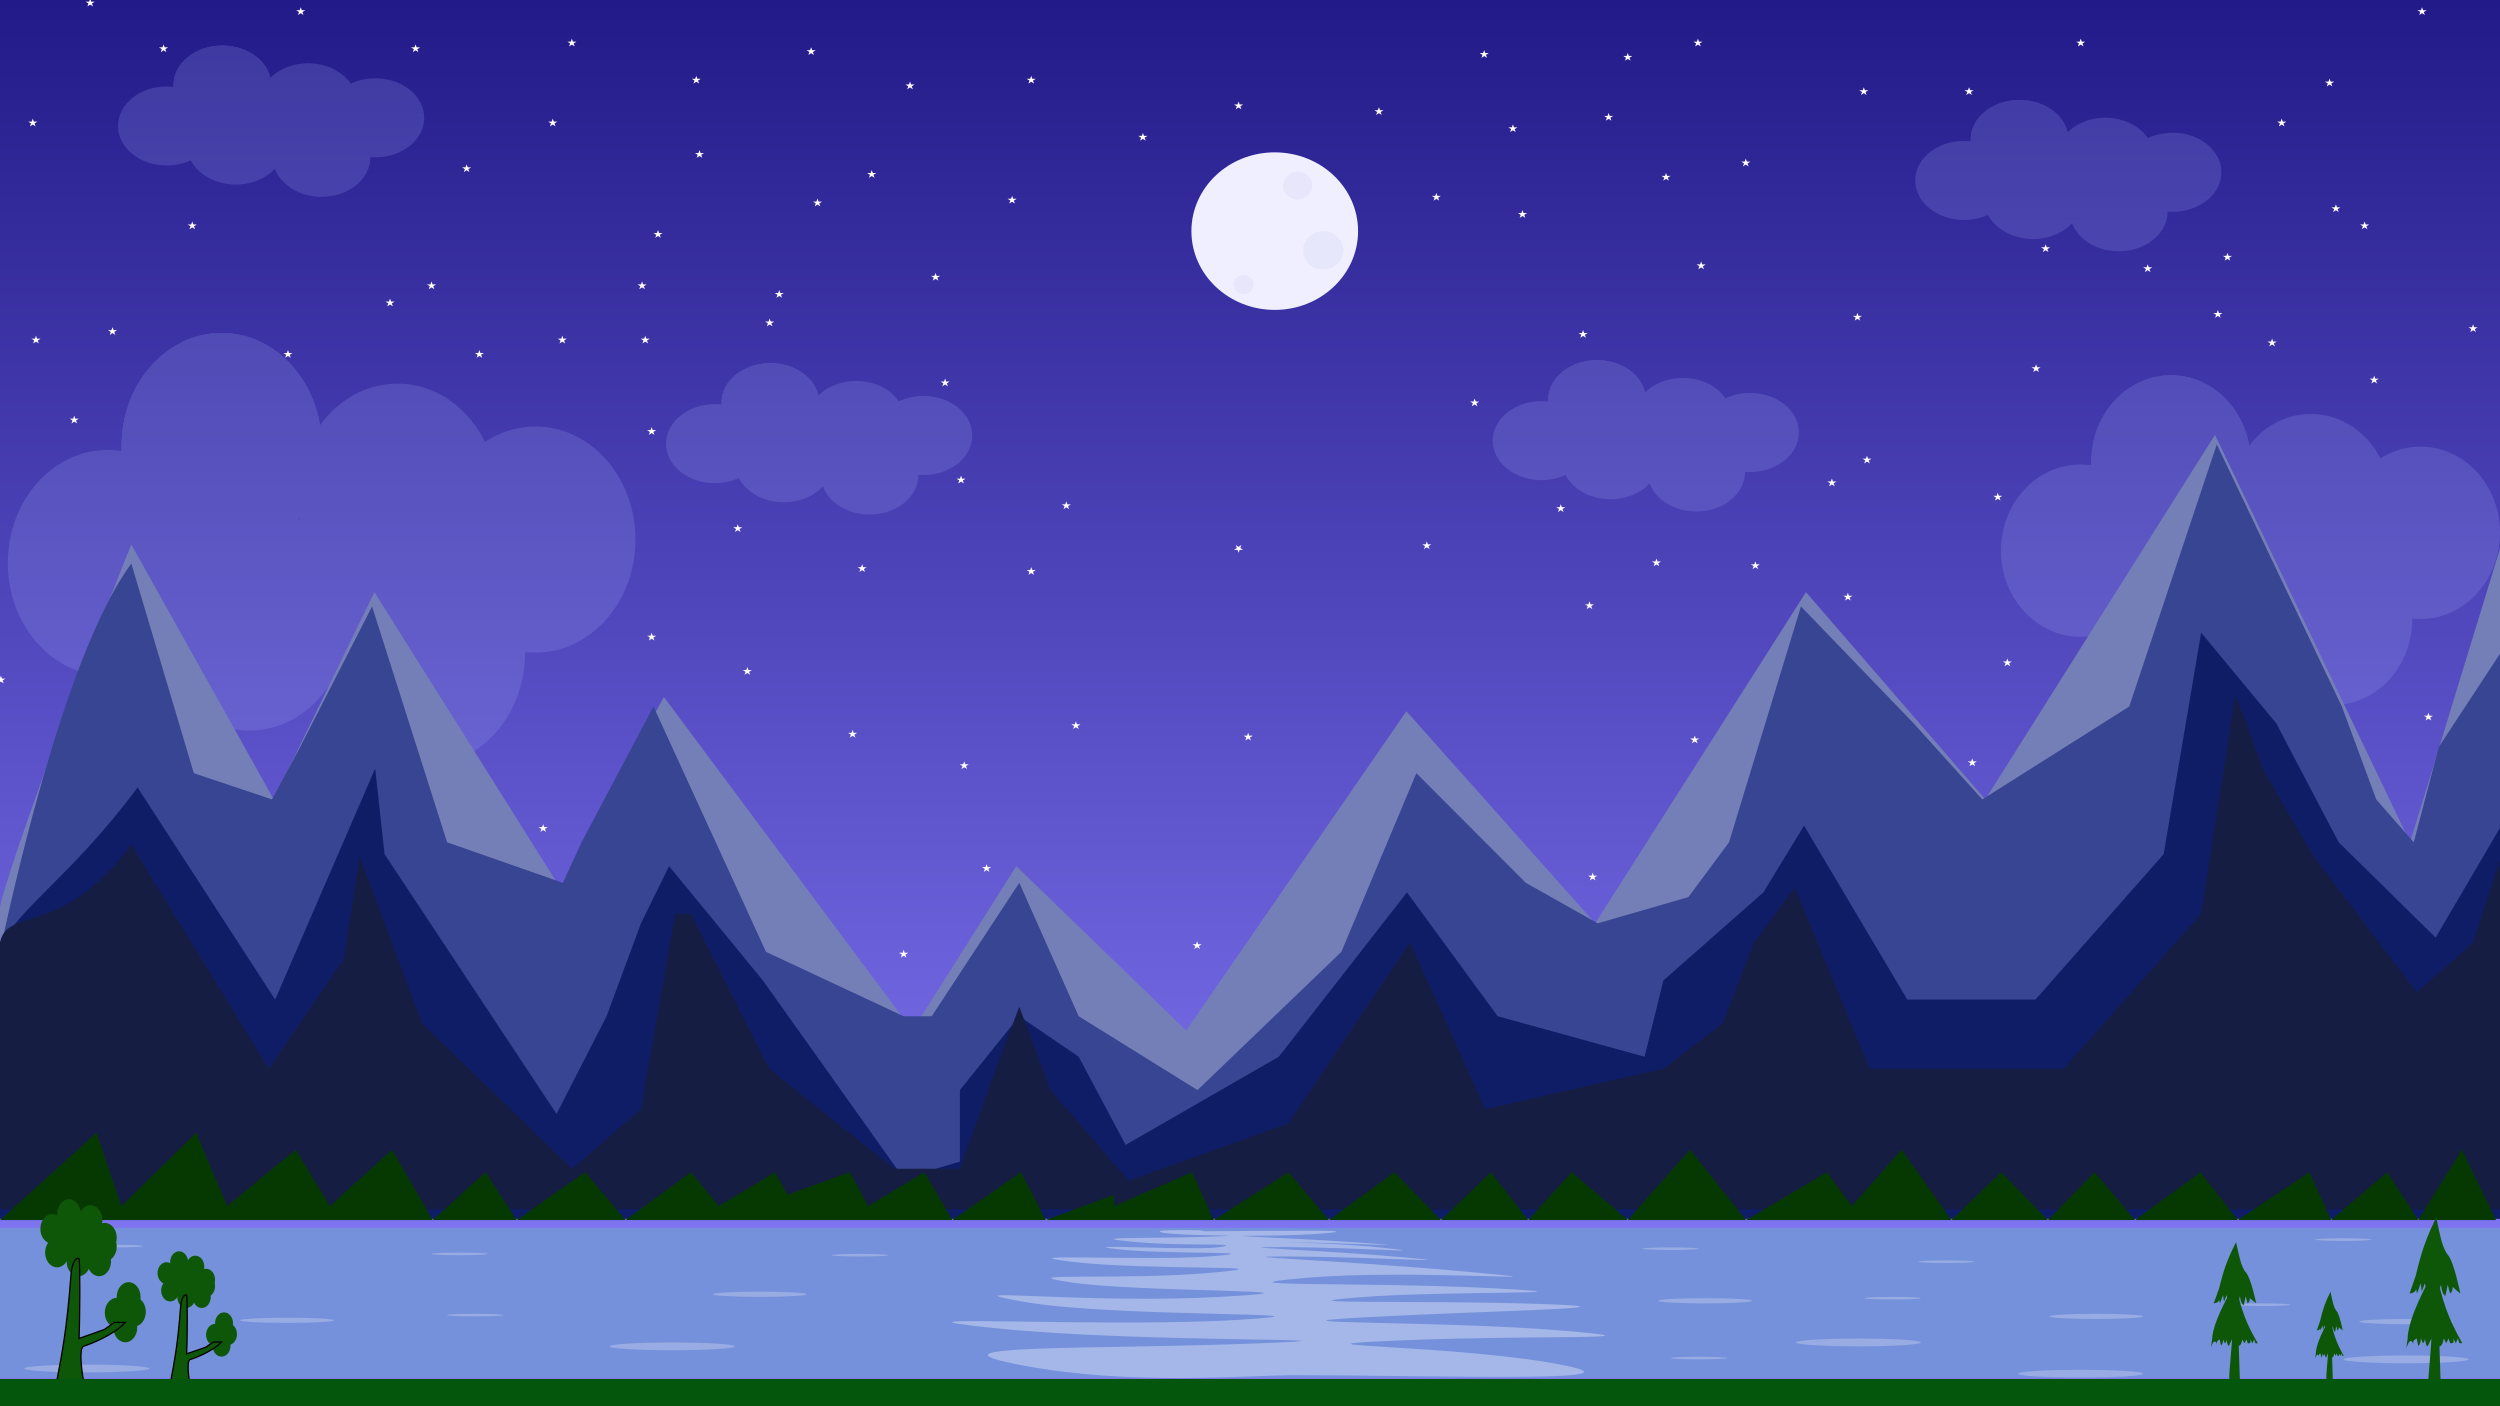 <svg width="1920" height="1080" viewBox="0 0 1920 1080" fill="none" xmlns="http://www.w3.org/2000/svg">
<rect width="1920" height="1080" fill="#FBFBFF"/>
<g clip-path="url(#clip0)">
<rect width="1920" height="1080" fill="url(#paint0_linear)"/>
<path d="M439.202 29.71L440.027 31.983H442.697L440.537 33.388L441.362 35.662L439.202 34.257L437.042 35.662L437.867 33.388L435.707 31.983H438.377L439.202 29.71Z" fill="#FFFCFC"/>
<path d="M958.575 562.742L959.4 565.016H962.069L959.909 566.421L960.735 568.694L958.575 567.289L956.415 568.694L957.24 566.421L955.08 565.016H957.749L958.575 562.742Z" fill="#FFFCFC"/>
<path d="M1112.92 589.065L1113.74 591.338H1116.41L1114.25 592.743L1115.08 595.017L1112.92 593.612L1110.76 595.017L1111.58 592.743L1109.42 591.338H1112.09L1112.92 589.065Z" fill="#FFFCFC"/>
<path d="M1301.56 564.935L1302.38 567.209H1305.05L1302.89 568.614L1303.72 570.888L1301.56 569.483L1299.4 570.888L1300.22 568.614L1298.06 567.209H1300.73L1301.56 564.935Z" fill="#FFFCFC"/>
<path d="M654.79 560.548L655.616 562.822H658.285L656.125 564.227L656.95 566.501L654.79 565.096L652.63 566.501L653.456 564.227L651.296 562.822H653.965L654.79 560.548Z" fill="#FFFCFC"/>
<path d="M1514.7 582.484L1515.52 584.757H1518.19L1516.03 586.163L1516.86 588.436L1514.7 587.031L1512.54 588.436L1513.36 586.163L1511.2 584.757H1513.87L1514.7 582.484Z" fill="#FFFCFC"/>
<path d="M1860.13 5.581L1860.95 7.854H1863.62L1861.46 9.259L1862.29 11.533L1860.13 10.128L1857.97 11.533L1858.79 9.259L1856.63 7.854H1859.3L1860.13 5.581Z" fill="#FFFCFC"/>
<path d="M591.094 679L591.919 681.274H594.589L592.429 682.679L593.254 684.952L591.094 683.547L588.934 684.952L589.759 682.679L587.599 681.274H590.269L591.094 679Z" fill="#FFFCFC"/>
<path d="M740.536 584.677L741.361 586.951H744.031L741.871 588.356L742.696 590.63L740.536 589.225L738.376 590.63L739.201 588.356L737.041 586.951H739.711L740.536 584.677Z" fill="#FFFCFC"/>
<path d="M671.94 808.419L672.765 810.693H675.435L673.275 812.098L674.1 814.372L671.94 812.966L669.78 814.372L670.605 812.098L668.445 810.693H671.115L671.94 808.419Z" fill="#FFFCFC"/>
<path d="M757.685 663.645L758.51 665.919H761.18L759.02 667.324L759.845 669.597L757.685 668.192L755.525 669.597L756.35 667.324L754.19 665.919H756.86L757.685 663.645Z" fill="#FFFCFC"/>
<path d="M1899.33 249.065L1900.15 251.338H1902.82L1900.66 252.743L1901.49 255.017L1899.33 253.612L1897.17 255.017L1897.99 252.743L1895.83 251.338H1898.5L1899.33 249.065Z" fill="#FFFCFC"/>
<path d="M919.377 722.871L920.202 725.145H922.872L920.712 726.55L921.537 728.823L919.377 727.418L917.217 728.823L918.042 726.55L915.882 725.145H918.552L919.377 722.871Z" fill="#FFFCFC"/>
<path d="M0.675 518.871L1.5 521.145H4.17L2.01 522.55L2.835 524.823L0.675 523.418L-1.485 524.823L-0.66 522.55L-2.82 521.145H-0.15L0.675 518.871Z" fill="#FFFCFC"/>
<path d="M299.559 229.323L300.384 231.596H303.054L300.894 233.001L301.719 235.275L299.559 233.87L297.399 235.275L298.224 233.001L296.064 231.596H298.734L299.559 229.323Z" fill="#FFFCFC"/>
<path d="M1823.38 288.548L1824.2 290.822H1826.87L1824.71 292.227L1825.54 294.501L1823.38 293.096L1821.22 294.501L1822.04 292.227L1819.88 290.822H1822.55L1823.38 288.548Z" fill="#FFFCFC"/>
<path d="M1223.16 670.226L1223.99 672.499H1226.66L1224.5 673.905L1225.32 676.178L1223.16 674.773L1221 676.178L1221.83 673.905L1219.67 672.499H1222.34L1223.16 670.226Z" fill="#FFFCFC"/>
<path d="M1419.15 455.258L1419.98 457.532H1422.65L1420.49 458.937L1421.31 461.21L1419.15 459.805L1416.99 461.21L1417.82 458.937L1415.66 457.532H1418.33L1419.15 455.258Z" fill="#FFFCFC"/>
<path d="M495.549 257.839L496.374 260.112H499.044L496.884 261.517L497.709 263.791L495.549 262.386L493.389 263.791L494.214 261.517L492.054 260.112H494.724L495.549 257.839Z" fill="#FFFCFC"/>
<path d="M1710.69 194.226L1711.51 196.499H1714.18L1712.02 197.904L1712.85 200.178L1710.69 198.773L1708.53 200.178L1709.35 197.904L1707.19 196.499H1709.86L1710.69 194.226Z" fill="#FFFCFC"/>
<path d="M417.153 632.935L417.978 635.209H420.648L418.488 636.614L419.313 638.888L417.153 637.483L414.993 638.888L415.818 636.614L413.658 635.209H416.328L417.153 632.935Z" fill="#FFFCFC"/>
<path d="M1816.03 170.097L1816.85 172.37H1819.52L1817.36 173.775L1818.19 176.049L1816.03 174.644L1813.87 176.049L1814.69 173.775L1812.53 172.37H1815.2L1816.03 170.097Z" fill="#FFFCFC"/>
<path d="M1431.4 67L1432.22 69.274H1434.89L1432.73 70.679L1433.56 72.952L1431.4 71.547L1429.24 72.952L1430.06 70.679L1427.9 69.274H1430.57L1431.4 67Z" fill="#FFFCFC"/>
<path d="M1426.5 240.29L1427.33 242.564H1429.99L1427.83 243.969L1428.66 246.243L1426.5 244.837L1424.34 246.243L1425.17 243.969L1423.01 242.564H1425.67L1426.5 240.29Z" fill="#FFFCFC"/>
<path d="M1534.29 378.484L1535.12 380.757H1537.79L1535.63 382.163L1536.45 384.436L1534.29 383.031L1532.13 384.436L1532.96 382.163L1530.8 380.757H1533.47L1534.29 378.484Z" fill="#FFFCFC"/>
<path d="M1563.69 279.774L1564.52 282.048H1567.19L1565.03 283.453L1565.85 285.726L1563.69 284.321L1561.53 285.726L1562.36 283.453L1560.2 282.048H1562.87L1563.69 279.774Z" fill="#FFFCFC"/>
<path d="M1744.98 260.032L1745.81 262.306H1748.48L1746.32 263.711L1747.14 265.985L1744.98 264.579L1742.82 265.985L1743.65 263.711L1741.49 262.306H1744.16L1744.98 260.032Z" fill="#FFFCFC"/>
<path d="M1752.33 91.129L1753.16 93.403H1755.83L1753.67 94.808L1754.49 97.081L1752.33 95.676L1750.17 97.081L1751 94.808L1748.84 93.403H1751.51L1752.33 91.129Z" fill="#FFFCFC"/>
<path d="M1597.99 29.71L1598.82 31.983H1601.49L1599.33 33.388L1600.15 35.662L1597.99 34.257L1595.83 35.662L1596.66 33.388L1594.5 31.983H1597.17L1597.99 29.71Z" fill="#FFFCFC"/>
<path d="M1512.25 67L1513.07 69.274H1515.74L1513.58 70.679L1514.41 72.952L1512.25 71.547L1510.09 72.952L1510.91 70.679L1508.75 69.274H1511.42L1512.25 67Z" fill="#FFFCFC"/>
<path d="M1789.08 60.419L1789.91 62.693H1792.58L1790.42 64.098L1791.24 66.372L1789.08 64.966L1786.92 66.372L1787.75 64.098L1785.59 62.693H1788.26L1789.08 60.419Z" fill="#FFFCFC"/>
<path d="M1793.98 156.935L1794.81 159.209H1797.48L1795.32 160.614L1796.14 162.888L1793.98 161.483L1791.82 162.888L1792.65 160.614L1790.49 159.209H1793.16L1793.98 156.935Z" fill="#FFFCFC"/>
<path d="M191.765 589.065L192.59 591.338H195.26L193.1 592.743L193.925 595.017L191.765 593.612L189.605 595.017L190.43 592.743L188.27 591.338H190.94L191.765 589.065Z" fill="#FFFCFC"/>
<path d="M1865.03 547.387L1865.85 549.661H1868.52L1866.36 551.066L1867.19 553.339L1865.03 551.934L1862.87 553.339L1863.69 551.066L1861.53 549.661H1864.2L1865.03 547.387Z" fill="#FFFCFC"/>
<path d="M1541.64 505.71L1542.47 507.983H1545.14L1542.98 509.388L1543.8 511.662L1541.64 510.257L1539.48 511.662L1540.31 509.388L1538.15 507.983H1540.82L1541.64 505.71Z" fill="#FFFCFC"/>
<path d="M534.747 58.226L535.572 60.499H538.242L536.082 61.904L536.907 64.178L534.747 62.773L532.587 64.178L533.412 61.904L531.252 60.499H533.922L534.747 58.226Z" fill="#FFFCFC"/>
<path d="M725.837 290.742L726.662 293.016H729.332L727.172 294.421L727.997 296.694L725.837 295.289L723.677 296.694L724.502 294.421L722.342 293.016H725.012L725.837 290.742Z" fill="#FFFCFC"/>
<path d="M1220.71 461.839L1221.54 464.112H1224.21L1222.05 465.517L1222.87 467.791L1220.71 466.386L1218.55 467.791L1219.38 465.517L1217.22 464.112H1219.89L1220.71 461.839Z" fill="#FFFCFC"/>
<path d="M1095.77 415.774L1096.59 418.048H1099.26L1097.1 419.453L1097.93 421.726L1095.77 420.321L1093.61 421.726L1094.43 419.453L1092.27 418.048H1094.94L1095.77 415.774Z" fill="#FFFCFC"/>
<path d="M1348.1 431.129L1348.93 433.403H1351.6L1349.44 434.808L1350.26 437.081L1348.1 435.676L1345.94 437.081L1346.77 434.808L1344.61 433.403H1347.28L1348.1 431.129Z" fill="#FFFCFC"/>
<path d="M818.932 385.065L819.757 387.338H822.427L820.267 388.743L821.092 391.017L818.932 389.612L816.772 391.017L817.597 388.743L815.437 387.338H818.107L818.932 385.065Z" fill="#FFFCFC"/>
<path d="M662.14 433.323L662.965 435.596H665.635L663.475 437.001L664.3 439.275L662.14 437.87L659.98 439.275L660.805 437.001L658.645 435.596H661.315L662.14 433.323Z" fill="#FFFCFC"/>
<path d="M791.983 435.516L792.808 437.79H795.478L793.318 439.195L794.143 441.468L791.983 440.063L789.823 441.468L790.648 439.195L788.488 437.79H791.158L791.983 435.516Z" fill="#FFFCFC"/>
<path d="M1406.9 367.516L1407.73 369.79H1410.4L1408.24 371.195L1409.06 373.468L1406.9 372.063L1404.74 373.468L1405.57 371.195L1403.41 369.79H1406.08L1406.9 367.516Z" fill="#FFFCFC"/>
<path d="M25.174 91.129L25.999 93.403H28.669L26.509 94.808L27.334 97.081L25.174 95.676L23.014 97.081L23.839 94.808L21.679 93.403H24.349L25.174 91.129Z" fill="#FFFCFC"/>
<path d="M1059.02 82.355L1059.84 84.628H1062.51L1060.35 86.034L1061.18 88.307L1059.02 86.902L1056.86 88.307L1057.68 86.034L1055.52 84.628H1058.19L1059.02 82.355Z" fill="#FFFCFC"/>
<path d="M1139.86 38.484L1140.69 40.757H1143.36L1141.2 42.163L1142.02 44.436L1139.86 43.031L1137.7 44.436L1138.53 42.163L1136.37 40.757H1139.04L1139.86 38.484Z" fill="#FFFCFC"/>
<path d="M221.163 268.806L221.988 271.08H224.658L222.498 272.485L223.323 274.759L221.163 273.354L219.003 274.759L219.828 272.485L217.668 271.08H220.338L221.163 268.806Z" fill="#FFFCFC"/>
<path d="M424.503 91.129L425.328 93.403H427.998L425.838 94.808L426.663 97.081L424.503 95.676L422.343 97.081L423.168 94.808L421.008 93.403H423.678L424.503 91.129Z" fill="#FFFCFC"/>
<path d="M1161.91 95.516L1162.74 97.79H1165.41L1163.25 99.195L1164.07 101.468L1161.91 100.063L1159.75 101.468L1160.58 99.195L1158.42 97.79H1161.09L1161.91 95.516Z" fill="#FFFCFC"/>
<path d="M1304.01 29.71L1304.83 31.983H1307.5L1305.34 33.388L1306.17 35.662L1304.01 34.257L1301.85 35.662L1302.67 33.388L1300.51 31.983H1303.18L1304.01 29.71Z" fill="#FFFCFC"/>
<path d="M1132.52 306.097L1133.34 308.37H1136.01L1133.85 309.775L1134.68 312.049L1132.52 310.644L1130.36 312.049L1131.18 309.775L1129.02 308.37H1131.69L1132.52 306.097Z" fill="#FFFCFC"/>
<path d="M1198.66 387.258L1199.49 389.532H1202.16L1200 390.937L1200.82 393.21L1198.66 391.805L1196.5 393.21L1197.33 390.937L1195.17 389.532H1197.84L1198.66 387.258Z" fill="#FFFCFC"/>
<path d="M1272.16 428.935L1272.98 431.209H1275.65L1273.49 432.614L1274.32 434.888L1272.16 433.483L1270 434.888L1270.82 432.614L1268.66 431.209H1271.33L1272.16 428.935Z" fill="#FFFCFC"/>
<path d="M1169.26 161.323L1170.09 163.596H1172.76L1170.6 165.001L1171.42 167.275L1169.26 165.87L1167.1 167.275L1167.93 165.001L1165.77 163.596H1168.44L1169.26 161.323Z" fill="#FFFCFC"/>
<path d="M500.449 328.032L501.274 330.306H503.944L501.784 331.711L502.609 333.985L500.449 332.579L498.289 333.985L499.114 331.711L496.954 330.306H499.624L500.449 328.032Z" fill="#FFFCFC"/>
<path d="M1250.11 40.677L1250.93 42.951H1253.6L1251.44 44.356L1252.27 46.63L1250.11 45.224L1247.95 46.63L1248.77 44.356L1246.61 42.951H1249.28L1250.11 40.677Z" fill="#FFFCFC"/>
<path d="M505.348 176.677L506.173 178.951H508.843L506.683 180.356L507.508 182.63L505.348 181.225L503.188 182.63L504.013 180.356L501.853 178.951H504.523L505.348 176.677Z" fill="#FFFCFC"/>
<path d="M1103.12 148.161L1103.94 150.435H1106.61L1104.45 151.84L1105.28 154.114L1103.12 152.708L1100.96 154.114L1101.78 151.84L1099.62 150.435H1102.29L1103.12 148.161Z" fill="#FFFCFC"/>
<path d="M1279.51 132.806L1280.33 135.08H1283L1280.84 136.485L1281.67 138.759L1279.51 137.354L1277.35 138.759L1278.17 136.485L1276.01 135.08H1278.68L1279.51 132.806Z" fill="#FFFCFC"/>
<path d="M1306.46 200.806L1307.28 203.08H1309.95L1307.79 204.485L1308.62 206.759L1306.46 205.354L1304.3 206.759L1305.12 204.485L1302.96 203.08H1305.63L1306.46 200.806Z" fill="#FFFCFC"/>
<path d="M1215.81 253.452L1216.64 255.725H1219.31L1217.15 257.13L1217.97 259.404L1215.81 257.999L1213.65 259.404L1214.48 257.13L1212.32 255.725H1214.99L1215.81 253.452Z" fill="#FFFCFC"/>
<path d="M1235.41 86.742L1236.24 89.016H1238.9L1236.74 90.421L1237.57 92.694L1235.41 91.289L1233.25 92.694L1234.08 90.421L1231.92 89.016H1234.58L1235.41 86.742Z" fill="#FFFCFC"/>
<path d="M669.49 130.613L670.315 132.886H672.985L670.825 134.292L671.65 136.565L669.49 135.16L667.33 136.565L668.155 134.292L665.995 132.886H668.665L669.49 130.613Z" fill="#FFFCFC"/>
<path d="M230.963 5.581L231.788 7.854H234.458L232.298 9.259L233.123 11.533L230.963 10.128L228.803 11.533L229.628 9.259L227.468 7.854H230.138L230.963 5.581Z" fill="#FFFCFC"/>
<path d="M537.197 115.258L538.022 117.532H540.692L538.532 118.937L539.357 121.21L537.197 119.805L535.037 121.21L535.862 118.937L533.702 117.532H536.372L537.197 115.258Z" fill="#FFFCFC"/>
<path d="M331.407 216.161L332.232 218.435H334.902L332.742 219.84L333.567 222.114L331.407 220.708L329.247 222.114L330.072 219.84L327.912 218.435H330.582L331.407 216.161Z" fill="#FFFCFC"/>
<path d="M826.281 553.968L827.107 556.241H829.776L827.616 557.646L828.441 559.92L826.281 558.515L824.121 559.92L824.947 557.646L822.787 556.241H825.456L826.281 553.968Z" fill="#FFFCFC"/>
<path d="M738.086 365.323L738.911 367.596H741.581L739.421 369.001L740.246 371.275L738.086 369.87L735.926 371.275L736.751 369.001L734.591 367.596H737.261L738.086 365.323Z" fill="#FFFCFC"/>
<path d="M27.623 257.839L28.448 260.112H31.118L28.958 261.517L29.783 263.791L27.623 262.386L25.463 263.791L26.288 261.517L24.128 260.112H26.798L27.623 257.839Z" fill="#FFFCFC"/>
<path d="M500.449 485.968L501.274 488.241H503.944L501.784 489.646L502.609 491.92L500.449 490.515L498.289 491.92L499.114 489.646L496.954 488.241H499.624L500.449 485.968Z" fill="#FFFCFC"/>
<path d="M69.271 -1L70.096 1.274H72.766L70.606 2.679L71.431 4.952L69.271 3.547L67.111 4.952L67.936 2.679L65.776 1.274H68.446L69.271 -1Z" fill="#FFFCFC"/>
<path d="M319.158 34.097L319.983 36.37H322.653L320.493 37.776L321.318 40.049L319.158 38.644L316.998 40.049L317.823 37.776L315.663 36.37H318.333L319.158 34.097Z" fill="#FFFCFC"/>
<path d="M358.356 126.226L359.181 128.499H361.851L359.691 129.904L360.516 132.178L358.356 130.773L356.196 132.178L357.021 129.904L354.861 128.499H357.531L358.356 126.226Z" fill="#FFFCFC"/>
<path d="M86.42 251.258L87.245 253.532H89.915L87.755 254.937L88.58 257.21L86.42 255.805L84.26 257.21L85.085 254.937L82.925 253.532H85.595L86.42 251.258Z" fill="#FFFCFC"/>
<path d="M125.618 34.097L126.443 36.37H129.113L126.953 37.776L127.778 40.049L125.618 38.644L123.458 40.049L124.283 37.776L122.123 36.37H124.793L125.618 34.097Z" fill="#FFFCFC"/>
<path d="M368.156 268.806L368.981 271.08H371.65L369.49 272.485L370.316 274.759L368.156 273.354L365.996 274.759L366.821 272.485L364.661 271.08H367.33L368.156 268.806Z" fill="#FFFCFC"/>
<path d="M566.595 402.613L567.42 404.886H570.09L567.93 406.292L568.755 408.565L566.595 407.16L564.435 408.565L565.26 406.292L563.1 404.886H565.77L566.595 402.613Z" fill="#FFFCFC"/>
<path d="M1649.44 203L1650.26 205.274H1652.93L1650.77 206.679L1651.6 208.952L1649.44 207.547L1647.28 208.952L1648.1 206.679L1645.94 205.274H1648.61L1649.44 203Z" fill="#FFFCFC"/>
<path d="M147.667 170.097L148.492 172.37H151.162L149.002 173.775L149.827 176.049L147.667 174.644L145.507 176.049L146.332 173.775L144.172 172.37H146.842L147.667 170.097Z" fill="#FFFCFC"/>
<path d="M877.729 102.097L878.554 104.37H881.224L879.064 105.775L879.889 108.049L877.729 106.644L875.569 108.049L876.394 105.775L874.234 104.37H876.904L877.729 102.097Z" fill="#FFFCFC"/>
<path d="M951.225 77.968L952.05 80.241H954.72L952.56 81.646L953.385 83.92L951.225 82.515L949.065 83.92L949.89 81.646L947.73 80.241H950.4L951.225 77.968Z" fill="#FFFCFC"/>
<path d="M698.888 62.613L699.713 64.886H702.383L700.223 66.292L701.048 68.565L698.888 67.16L696.728 68.565L697.553 66.292L695.393 64.886H698.063L698.888 62.613Z" fill="#FFFCFC"/>
<path d="M431.852 257.839L432.677 260.112H435.347L433.187 261.517L434.012 263.791L431.852 262.386L429.692 263.791L430.517 261.517L428.357 260.112H431.027L431.852 257.839Z" fill="#FFFCFC"/>
<path d="M791.983 58.226L792.808 60.499H795.478L793.318 61.904L794.143 64.178L791.983 62.773L789.823 64.178L790.648 61.904L788.488 60.499H791.158L791.983 58.226Z" fill="#FFFDFD"/>
<path d="M627.842 152.548L628.667 154.822H631.337L629.177 156.227L630.002 158.501L627.842 157.095L625.682 158.501L626.507 156.227L624.347 154.822H627.017L627.842 152.548Z" fill="#FFFCFC"/>
<path d="M493.099 216.161L493.924 218.435H496.594L494.434 219.84L495.259 222.114L493.099 220.708L490.939 222.114L491.764 219.84L489.604 218.435H492.274L493.099 216.161Z" fill="#FFFCFC"/>
<path d="M693.988 729.452L694.813 731.725H697.483L695.323 733.13L696.148 735.404L693.988 733.999L691.828 735.404L692.653 733.13L690.493 731.725H693.163L693.988 729.452Z" fill="#FFFCFC"/>
<path d="M598.443 222.742L599.268 225.015H601.938L599.778 226.421L600.603 228.694L598.443 227.289L596.283 228.694L597.108 226.421L594.948 225.015H597.618L598.443 222.742Z" fill="#FFFCFC"/>
<path d="M57.022 319.258L57.847 321.532H60.517L58.357 322.937L59.182 325.21L57.022 323.805L54.862 325.21L55.687 322.937L53.527 321.532H56.197L57.022 319.258Z" fill="#FFFCFC"/>
<path d="M573.945 512.29L574.77 514.564H577.44L575.28 515.969L576.105 518.243L573.945 516.837L571.785 518.243L572.61 515.969L570.45 514.564H573.12L573.945 512.29Z" fill="#FFFCFC"/>
<path d="M622.942 36.29L623.767 38.564H626.437L624.277 39.969L625.102 42.243L622.942 40.837L620.782 42.243L621.607 39.969L619.447 38.564H622.117L622.942 36.29Z" fill="#FFFCFC"/>
<path d="M951.225 424.548L952.05 422.275H954.72L952.56 420.87L953.385 418.596L951.225 420.001L949.065 418.596L949.89 420.87L947.73 422.275H950.4L951.225 424.548Z" fill="#FFFCFC"/>
<path d="M777.284 150.355L778.109 152.628H780.779L778.619 154.034L779.444 156.307L777.284 154.902L775.124 156.307L775.949 154.034L773.789 152.628H776.459L777.284 150.355Z" fill="#FFFDFD"/>
<path d="M718.487 209.581L719.312 211.854H721.982L719.822 213.259L720.647 215.533L718.487 214.128L716.327 215.533L717.152 213.259L714.992 211.854H717.662L718.487 209.581Z" fill="#FFFDFD"/>
<path d="M1703.34 238.097L1704.16 240.37H1706.83L1704.67 241.775L1705.5 244.049L1703.34 242.644L1701.18 244.049L1702 241.775L1699.84 240.37H1702.51L1703.34 238.097Z" fill="#FFFDFD"/>
<path d="M1433.85 349.968L1434.67 352.241H1437.34L1435.18 353.646L1436.01 355.92L1433.85 354.515L1431.69 355.92L1432.51 353.646L1430.35 352.241H1433.02L1433.85 349.968Z" fill="#FFFDFD"/>
<path d="M1340.75 121.839L1341.58 124.112H1344.25L1342.09 125.517L1342.91 127.791L1340.75 126.386L1338.59 127.791L1339.42 125.517L1337.26 124.112H1339.93L1340.75 121.839Z" fill="#FFFDFD"/>
<path d="M591.094 244.677L591.919 246.951H594.589L592.429 248.356L593.254 250.63L591.094 249.225L588.934 250.63L589.759 248.356L587.599 246.951H590.269L591.094 244.677Z" fill="#FFFBFB"/>
<path d="M1571.04 187.645L1571.87 189.919H1574.54L1572.38 191.324L1573.2 193.597L1571.04 192.192L1568.88 193.597L1569.71 191.324L1567.55 189.919H1570.22L1571.04 187.645Z" fill="#FFF9F9"/>
<g filter="url(#filter0_d)">
<ellipse cx="979" cy="177.5" rx="64" ry="60.5" fill="#F0EFFF"/>
</g>
<ellipse opacity="0.05" cx="996.582" cy="142.544" rx="11.253" ry="10.756" fill="#4B3BA8"/>
<ellipse opacity="0.05" cx="1016.27" cy="192.289" rx="15.473" ry="14.789" fill="#224499"/>
<ellipse opacity="0.05" cx="955.088" cy="218.506" rx="7.736" ry="7.394" fill="#2B38AB"/>
<g opacity="0.2">
<path d="M208.216 65.352C208.216 82.116 191.442 95.705 170.75 95.705C150.057 95.705 133.283 82.116 133.283 65.352C133.283 48.589 150.057 35 170.75 35C191.442 35 208.216 48.589 208.216 65.352Z" fill="#A2AAF5"/>
<path d="M208.216 65.352C208.216 82.116 191.442 95.705 170.75 95.705C150.057 95.705 133.283 82.116 133.283 65.352C133.283 48.589 150.057 35 170.75 35C191.442 35 208.216 48.589 208.216 65.352Z" fill="#A2AAF5"/>
<path d="M208.216 65.352C208.216 82.116 191.442 95.705 170.75 95.705C150.057 95.705 133.283 82.116 133.283 65.352C133.283 48.589 150.057 35 170.75 35C191.442 35 208.216 48.589 208.216 65.352Z" fill="#A2AAF5"/>
<path d="M284.441 120.824C284.441 137.587 267.667 151.176 246.975 151.176C226.283 151.176 209.508 137.587 209.508 120.824C209.508 104.061 226.283 90.472 246.975 90.472C267.667 90.472 284.441 104.061 284.441 120.824Z" fill="#A2AAF5"/>
<path d="M218.552 111.404C218.552 128.168 201.777 141.757 181.085 141.757C160.393 141.757 143.619 128.168 143.619 111.404C143.619 94.641 160.393 81.052 181.085 81.052C201.777 81.052 218.552 94.641 218.552 111.404Z" fill="#A2AAF5"/>
<path d="M325.784 90.472C325.784 107.235 309.009 120.824 288.317 120.824C267.625 120.824 250.851 107.235 250.851 90.472C250.851 73.709 267.625 60.119 288.317 60.119C309.009 60.119 325.784 73.709 325.784 90.472Z" fill="#A2AAF5"/>
<path d="M274.106 78.959C274.106 95.722 257.331 109.311 236.639 109.311C215.947 109.311 199.173 95.722 199.173 78.959C199.173 62.196 215.947 48.606 236.639 48.606C257.331 48.606 274.106 62.196 274.106 78.959Z" fill="#A2AAF5"/>
<path d="M165.582 96.751C165.582 113.515 148.807 127.104 128.115 127.104C107.423 127.104 90.649 113.515 90.649 96.751C90.649 79.988 107.423 66.399 128.115 66.399C148.807 66.399 165.582 79.988 165.582 96.751Z" fill="#A2AAF5"/>
</g>
<g opacity="0.2">
<path d="M1263.97 306.999C1263.97 323.763 1247.2 337.352 1226.51 337.352C1205.81 337.352 1189.04 323.763 1189.04 306.999C1189.04 290.236 1205.81 276.647 1226.51 276.647C1247.2 276.647 1263.97 290.236 1263.97 306.999Z" fill="#A2AAF5"/>
<path d="M1263.97 306.999C1263.97 323.763 1247.2 337.352 1226.51 337.352C1205.81 337.352 1189.04 323.763 1189.04 306.999C1189.04 290.236 1205.81 276.647 1226.51 276.647C1247.2 276.647 1263.97 290.236 1263.97 306.999Z" fill="#A2AAF5"/>
<path d="M1263.97 306.999C1263.97 323.763 1247.2 337.352 1226.51 337.352C1205.81 337.352 1189.04 323.763 1189.04 306.999C1189.04 290.236 1205.81 276.647 1226.51 276.647C1247.2 276.647 1263.97 290.236 1263.97 306.999Z" fill="#A2AAF5"/>
<path d="M1340.2 362.471C1340.2 379.234 1323.42 392.824 1302.73 392.824C1282.04 392.824 1265.26 379.234 1265.26 362.471C1265.26 345.708 1282.04 332.119 1302.73 332.119C1323.42 332.119 1340.2 345.708 1340.2 362.471Z" fill="#A2AAF5"/>
<path d="M1274.31 353.051C1274.31 369.815 1257.53 383.404 1236.84 383.404C1216.15 383.404 1199.38 369.815 1199.38 353.051C1199.38 336.288 1216.15 322.699 1236.84 322.699C1257.53 322.699 1274.31 336.288 1274.31 353.051Z" fill="#A2AAF5"/>
<path d="M1381.54 332.119C1381.54 348.882 1364.77 362.471 1344.07 362.471C1323.38 362.471 1306.61 348.882 1306.61 332.119C1306.61 315.356 1323.38 301.766 1344.07 301.766C1364.77 301.766 1381.54 315.356 1381.54 332.119Z" fill="#A2AAF5"/>
<path d="M1329.86 320.606C1329.86 337.369 1313.09 350.958 1292.4 350.958C1271.7 350.958 1254.93 337.369 1254.93 320.606C1254.93 303.843 1271.7 290.253 1292.4 290.253C1313.09 290.253 1329.86 303.843 1329.86 320.606Z" fill="#A2AAF5"/>
<path d="M1221.34 338.399C1221.34 355.162 1204.56 368.751 1183.87 368.751C1163.18 368.751 1146.41 355.162 1146.41 338.399C1146.41 321.635 1163.18 308.046 1183.87 308.046C1204.56 308.046 1221.34 321.635 1221.34 338.399Z" fill="#A2AAF5"/>
</g>
<g opacity="0.2">
<path d="M629.108 309.323C629.108 326.086 612.334 339.675 591.642 339.675C570.949 339.675 554.175 326.086 554.175 309.323C554.175 292.56 570.949 278.971 591.642 278.971C612.334 278.971 629.108 292.56 629.108 309.323Z" fill="#A2AAF5"/>
<path d="M629.108 309.323C629.108 326.086 612.334 339.675 591.642 339.675C570.949 339.675 554.175 326.086 554.175 309.323C554.175 292.56 570.949 278.971 591.642 278.971C612.334 278.971 629.108 292.56 629.108 309.323Z" fill="#A2AAF5"/>
<path d="M629.108 309.323C629.108 326.086 612.334 339.675 591.642 339.675C570.949 339.675 554.175 326.086 554.175 309.323C554.175 292.56 570.949 278.971 591.642 278.971C612.334 278.971 629.108 292.56 629.108 309.323Z" fill="#A2AAF5"/>
<path d="M705.333 364.795C705.333 381.558 688.559 395.147 667.867 395.147C647.174 395.147 630.4 381.558 630.4 364.795C630.4 348.031 647.174 334.442 667.867 334.442C688.559 334.442 705.333 348.031 705.333 364.795Z" fill="#A2AAF5"/>
<path d="M639.444 355.375C639.444 372.138 622.669 385.727 601.977 385.727C581.285 385.727 564.511 372.138 564.511 355.375C564.511 338.612 581.285 325.023 601.977 325.023C622.669 325.023 639.444 338.612 639.444 355.375Z" fill="#A2AAF5"/>
<path d="M746.676 334.442C746.676 351.205 729.901 364.795 709.209 364.795C688.517 364.795 671.742 351.205 671.742 334.442C671.742 317.679 688.517 304.09 709.209 304.09C729.901 304.09 746.676 317.679 746.676 334.442Z" fill="#A2AAF5"/>
<path d="M694.998 322.929C694.998 339.692 678.223 353.282 657.531 353.282C636.839 353.282 620.064 339.692 620.064 322.929C620.064 306.166 636.839 292.577 657.531 292.577C678.223 292.577 694.998 306.166 694.998 322.929Z" fill="#A2AAF5"/>
<path d="M586.474 340.722C586.474 357.485 569.699 371.074 549.007 371.074C528.315 371.074 511.541 357.485 511.541 340.722C511.541 323.959 528.315 310.37 549.007 310.37C569.699 310.37 586.474 323.959 586.474 340.722Z" fill="#A2AAF5"/>
</g>
<g opacity="0.2">
<path d="M247.014 342.543C247.014 390.486 212.626 429.351 170.207 429.351C127.788 429.351 93.4 390.486 93.4 342.543C93.4 294.601 127.788 255.735 170.207 255.735C212.626 255.735 247.014 294.601 247.014 342.543Z" fill="#A2AAF5"/>
<path d="M247.014 342.543C247.014 390.486 212.626 429.351 170.207 429.351C127.788 429.351 93.4 390.486 93.4 342.543C93.4 294.601 127.788 255.735 170.207 255.735C212.626 255.735 247.014 294.601 247.014 342.543Z" fill="#A2AAF5"/>
<path d="M247.014 342.543C247.014 390.486 212.626 429.351 170.207 429.351C127.788 429.351 93.4 390.486 93.4 342.543C93.4 294.601 127.788 255.735 170.207 255.735C212.626 255.735 247.014 294.601 247.014 342.543Z" fill="#A2AAF5"/>
<path d="M403.275 501.192C403.275 549.135 368.888 588 326.469 588C284.049 588 249.662 549.135 249.662 501.192C249.662 453.249 284.049 414.384 326.469 414.384C368.888 414.384 403.275 453.249 403.275 501.192Z" fill="#A2AAF5"/>
<path d="M268.202 474.252C268.202 522.194 233.814 561.06 191.395 561.06C148.976 561.06 114.589 522.194 114.589 474.252C114.589 426.309 148.976 387.444 191.395 387.444C233.814 387.444 268.202 426.309 268.202 474.252Z" fill="#A2AAF5"/>
<path d="M488.027 414.384C488.027 462.327 453.64 501.192 411.221 501.192C368.801 501.192 334.414 462.327 334.414 414.384C334.414 366.442 368.801 327.576 411.221 327.576C453.64 327.576 488.027 366.442 488.027 414.384Z" fill="#A2AAF5"/>
<path d="M382.087 381.457C382.087 429.4 347.7 468.265 305.281 468.265C262.861 468.265 228.474 429.4 228.474 381.457C228.474 333.514 262.861 294.649 305.281 294.649C347.7 294.649 382.087 333.514 382.087 381.457Z" fill="#A2AAF5"/>
<path d="M159.613 432.344C159.613 480.287 125.226 519.152 82.806 519.152C40.387 519.152 6 480.287 6 432.344C6 384.402 40.387 345.537 82.806 345.537C125.226 345.537 159.613 384.402 159.613 432.344Z" fill="#A2AAF5"/>
</g>
<g opacity="0.2">
<path d="M1588.46 107.176C1588.46 123.939 1571.69 137.528 1550.99 137.528C1530.3 137.528 1513.53 123.939 1513.53 107.176C1513.53 90.413 1530.3 76.823 1550.99 76.823C1571.69 76.823 1588.46 90.413 1588.46 107.176Z" fill="#A2AAF5"/>
<path d="M1588.46 107.176C1588.46 123.939 1571.69 137.528 1550.99 137.528C1530.3 137.528 1513.53 123.939 1513.53 107.176C1513.53 90.413 1530.3 76.823 1550.99 76.823C1571.69 76.823 1588.46 90.413 1588.46 107.176Z" fill="#A2AAF5"/>
<path d="M1588.46 107.176C1588.46 123.939 1571.69 137.528 1550.99 137.528C1530.3 137.528 1513.53 123.939 1513.53 107.176C1513.53 90.413 1530.3 76.823 1550.99 76.823C1571.69 76.823 1588.46 90.413 1588.46 107.176Z" fill="#A2AAF5"/>
<path d="M1664.68 162.648C1664.68 179.411 1647.91 193 1627.22 193C1606.53 193 1589.75 179.411 1589.75 162.648C1589.75 145.884 1606.53 132.295 1627.22 132.295C1647.91 132.295 1664.68 145.884 1664.68 162.648Z" fill="#A2AAF5"/>
<path d="M1598.8 153.228C1598.8 169.991 1582.02 183.58 1561.33 183.58C1540.64 183.58 1523.86 169.991 1523.86 153.228C1523.86 136.465 1540.64 122.875 1561.33 122.875C1582.02 122.875 1598.8 136.465 1598.8 153.228Z" fill="#A2AAF5"/>
<path d="M1706.03 132.295C1706.03 149.058 1689.25 162.648 1668.56 162.648C1647.87 162.648 1631.09 149.058 1631.09 132.295C1631.09 115.532 1647.87 101.943 1668.56 101.943C1689.25 101.943 1706.03 115.532 1706.03 132.295Z" fill="#A2AAF5"/>
<path d="M1654.35 120.782C1654.35 137.545 1637.57 151.135 1616.88 151.135C1596.19 151.135 1579.42 137.545 1579.42 120.782C1579.42 104.019 1596.19 90.43 1616.88 90.43C1637.57 90.43 1654.35 104.019 1654.35 120.782Z" fill="#A2AAF5"/>
<path d="M1545.83 138.575C1545.83 155.338 1529.05 168.927 1508.36 168.927C1487.67 168.927 1470.89 155.338 1470.89 138.575C1470.89 121.812 1487.67 108.223 1508.36 108.223C1529.05 108.223 1545.83 121.812 1545.83 138.575Z" fill="#A2AAF5"/>
</g>
<g opacity="0.2">
<path d="M1728.36 354.433C1728.36 390.977 1701.02 420.601 1667.29 420.601C1633.57 420.601 1606.22 390.977 1606.22 354.433C1606.22 317.889 1633.57 288.265 1667.29 288.265C1701.02 288.265 1728.36 317.889 1728.36 354.433Z" fill="#A2AAF5"/>
<path d="M1728.36 354.433C1728.36 390.977 1701.02 420.601 1667.29 420.601C1633.57 420.601 1606.22 390.977 1606.22 354.433C1606.22 317.889 1633.57 288.265 1667.29 288.265C1701.02 288.265 1728.36 317.889 1728.36 354.433Z" fill="#A2AAF5"/>
<path d="M1728.36 354.433C1728.36 390.977 1701.02 420.601 1667.29 420.601C1633.57 420.601 1606.22 390.977 1606.22 354.433C1606.22 317.889 1633.57 288.265 1667.29 288.265C1701.02 288.265 1728.36 317.889 1728.36 354.433Z" fill="#A2AAF5"/>
<path d="M1852.61 475.361C1852.61 511.905 1825.27 541.529 1791.54 541.529C1757.81 541.529 1730.47 511.905 1730.47 475.361C1730.47 438.817 1757.81 409.193 1791.54 409.193C1825.27 409.193 1852.61 438.817 1852.61 475.361Z" fill="#A2AAF5"/>
<path d="M1745.21 454.826C1745.21 491.37 1717.87 520.994 1684.14 520.994C1650.41 520.994 1623.07 491.37 1623.07 454.826C1623.07 418.282 1650.41 388.658 1684.14 388.658C1717.87 388.658 1745.21 418.282 1745.21 454.826Z" fill="#A2AAF5"/>
<path d="M1920 409.193C1920 445.737 1892.66 475.361 1858.93 475.361C1825.2 475.361 1797.86 445.737 1797.86 409.193C1797.86 372.649 1825.2 343.025 1858.93 343.025C1892.66 343.025 1920 372.649 1920 409.193Z" fill="#A2AAF5"/>
<path d="M1835.76 384.095C1835.76 420.638 1808.42 450.263 1774.69 450.263C1740.97 450.263 1713.62 420.638 1713.62 384.095C1713.62 347.551 1740.97 317.926 1774.69 317.926C1808.42 317.926 1835.76 347.551 1835.76 384.095Z" fill="#A2AAF5"/>
<path d="M1658.87 422.883C1658.87 459.427 1631.53 489.051 1597.8 489.051C1564.07 489.051 1536.73 459.427 1536.73 422.883C1536.73 386.339 1564.07 356.715 1597.8 356.715C1631.53 356.715 1658.87 386.339 1658.87 422.883Z" fill="#A2AAF5"/>
</g>
<path d="M100.852 418.17C61.385 515.759 5.799 668.485 0 696.298V936H1921V418.17L1850.93 646.894L1701.11 334L1524.72 613.957L1386.99 454.766L1225.09 709.106L1080.11 546.255L910.965 791.447L780.482 665.191L700.742 791.447L509.85 535.277L430.111 681.66L287.546 454.766L210.223 613.957L100.852 418.17Z" fill="#747FB8"/>
<path d="M100.852 432.809C48.025 504.17 5.799 703.251 0 731.064V936H1921V500.511L1872.97 573.702L1853.76 646.894L1824.95 613.957L1798.54 542.596L1702.49 341.319L1635.25 542.596L1522.39 613.957L1469.56 555.404L1383.12 465.745L1327.89 646.894L1296.67 688.979L1227.04 709.106L1171.81 678L1087.77 593.83L1030.14 731.064L919.679 837.191L828.431 780.468L782.807 678L715.572 780.468H693.961L588.306 731.064L501.861 542.596L446.632 646.894L432.225 678L343.379 646.894L285.749 465.745L230.52 573.702L208.909 613.957L148.877 593.83L100.852 432.809Z" fill="#374592"/>
<path d="M105.655 604.809C52.828 676.17 5.799 703.251 0 731.064V936H1921V634.085L1870.57 720.085L1796.13 646.894L1748.11 555.404L1690.48 485.872L1661.66 656.043L1563.21 767.66H1464.76L1385.52 634.085L1354.3 685.319L1277.46 753.021L1263.06 811.574L1150.2 780.468L1080.56 685.319L982.111 811.574L864.45 879.277L828.431 811.574L782.807 780.468L737.184 837.191V892.085L693.961 904.894L585.905 753.021L513.867 665.191L492.256 709.106L465.842 780.468L427.422 855.489L295.354 656.043L288.15 590.17L211.31 767.66L105.655 604.809Z" fill="#0F1D67"/>
<path d="M100.852 648.723C48.025 720.085 5.799 695.932 0 723.745V928.681H1921V657.872L1899.39 723.745L1856.17 762.17L1776.92 657.872L1738.5 592L1716.89 533.447L1690.48 701.787L1584.82 820.723H1435.95L1378.32 681.66L1347.1 723.745L1323.09 785.957L1277.46 820.723L1140.59 851.83L1082.96 723.745L989.315 862.809L866.851 906.723L806.82 837.191L782.807 773.149L758.795 837.191L737.184 897.574H686.757L590.707 820.723L530.676 701.787H518.67L492.256 851.83L439.429 897.574L324.169 785.957L276.144 657.872L264.137 736.553L206.507 820.723L100.852 648.723Z" fill="#151D43"/>
<path d="M0 937L74.099 870L93.221 926.194L150.587 870L174.49 926.194L227.076 882.968L253.369 926.194L301.175 882.968L332.248 937L372.883 900.258L396.786 937L449.372 900.258L480.445 937L530.641 900.258L552.153 926.194L595.178 900.258L604.739 917.548L652.545 900.258L666.887 926.194L709.911 900.258L731.424 937L784.01 900.258L803.132 937L855.718 917.548V926.194L915.475 900.258L932.207 937L989.574 900.258L1020.65 937L1070.84 900.258L1106.7 937L1144.94 900.258L1173.62 937L1207.09 900.258L1250.11 937L1297.92 882.968L1340.94 937L1403.09 900.258L1422.21 926.194L1460.46 882.968L1498.7 937L1536.95 900.258L1572.8 937L1608.65 900.258L1639.73 937L1689.92 900.258L1718.61 937L1773.58 900.258L1790.32 937L1833.34 900.258L1857.24 937L1890.71 882.968L1917 937H1857.24H1790.32H1718.61H1639.73H1572.8H1498.7H1340.94H1250.11H1173.62H1106.7H1020.65H932.207H803.132H731.424H480.445H396.786H332.248H0Z" fill="#063801"/>
<rect x="-3" y="943" width="1923" height="115" fill="#7591DB"/>
<ellipse opacity="0.25" rx="21.634" ry="1" transform="matrix(1 0 0 -1 1283.01 959)" fill="#FFFCFC"/>
<ellipse opacity="0.25" rx="21.634" ry="1" transform="matrix(1 0 0 -1 660.435 964)" fill="#FFFCFC"/>
<ellipse opacity="0.25" rx="21.634" ry="1" transform="matrix(1 0 0 -1 352.755 963)" fill="#FFFCFC"/>
<ellipse opacity="0.25" rx="21.634" ry="1" transform="matrix(1 0 0 -1 364.774 1010)" fill="#FFFCFC"/>
<ellipse opacity="0.25" rx="21.634" ry="1" transform="matrix(1 0 0 -1 88.343 957)" fill="#FFFCFC"/>
<ellipse opacity="0.25" cx="1799.81" cy="952" rx="21.634" ry="1" fill="#FFFCFC"/>
<ellipse opacity="0.25" rx="36.056" ry="2" transform="matrix(1 0 0 -1 1309.45 999)" fill="#FFFCFC"/>
<ellipse opacity="0.25" rx="36.056" ry="2" transform="matrix(1 0 0 -1 583.515 994)" fill="#FFFCFC"/>
<ellipse opacity="0.25" rx="36.056" ry="2" transform="matrix(1 0 0 -1 220.549 1014)" fill="#FFFCFC"/>
<ellipse opacity="0.25" rx="36.056" ry="2" transform="matrix(1 0 0 -1 1847.89 1015)" fill="#FFFCFC"/>
<ellipse opacity="0.25" rx="36.056" ry="2" transform="matrix(1 0 0 -1 1609.92 1011)" fill="#FFFCFC"/>
<ellipse opacity="0.25" rx="48.075" ry="3" transform="matrix(1 0 0 -1 1427.23 1031)" fill="#FFFCFC"/>
<ellipse opacity="0.25" rx="48.075" ry="3" transform="matrix(1 0 0 -1 516.21 1034)" fill="#FFFCFC"/>
<ellipse opacity="0.25" rx="48.075" ry="3" transform="matrix(1 0 0 -1 66.709 1051)" fill="#FFFCFC"/>
<ellipse opacity="0.25" rx="48.075" ry="3" transform="matrix(1 0 0 -1 1597.9 1055)" fill="#FFFCFC"/>
<ellipse opacity="0.25" rx="48.075" ry="3" transform="matrix(1 0 0 -1 1847.89 1044)" fill="#FFFCFC"/>
<ellipse opacity="0.25" cx="1737.32" cy="1002" rx="21.634" ry="1" fill="#FFFCFC"/>
<ellipse opacity="0.25" cx="1494.54" cy="969" rx="21.634" ry="1" fill="#FFFCFC"/>
<ellipse opacity="0.25" cx="1453.67" cy="997" rx="21.634" ry="1" fill="#FFFCFC"/>
<ellipse opacity="0.25" cx="1304.64" cy="1043" rx="21.634" ry="1" fill="#FFFCFC"/>
<path opacity="0.35" d="M893.413 946.73C881.991 944.502 907.391 944.554 921.518 944.859L925.242 945.618C944.785 945.448 990.106 945.134 1015.05 945.234C1046.22 945.359 1007.48 948.923 967.567 949.011C927.656 949.099 983.756 950.068 1043.52 954.276C1102.46 958.425 1031.81 954.337 985.589 954.045C1004.07 954.432 1034.51 955.485 1059.65 958.06C1110.04 963.222 1043.44 957.995 987.319 957.77C931.201 957.545 1012.84 959.856 1074.45 965.311C1136.05 970.766 1055.12 965.233 992.14 964.981C929.164 964.728 1023.89 967.34 1126.56 976.679C1229.24 986.018 1084.22 974.277 1002.98 981.391C921.754 988.505 1050.31 984.309 1146.85 989.408C1243.38 994.507 1109.39 990.993 1042.55 996.429C975.696 1001.86 1091.76 998.362 1183.36 1001.46C1274.95 1004.55 1136.47 1006.72 1045.93 1011.82C955.393 1016.91 1108.23 1014.3 1199.1 1021.86C1289.97 1029.41 1179.07 1025 1072.96 1029.53C966.843 1034.07 1124.02 1032.47 1202.84 1048.9C1265.89 1062.05 1095.71 1056.12 992.14 1056.12C954.925 1056.46 868.935 1064.12 786.796 1048.9C696.611 1032.19 842.069 1036.54 963.154 1031.82C1084.24 1027.1 878.348 1031.73 765.125 1020.11C651.902 1008.5 849.313 1019.96 950.479 1013.67C1051.65 1007.38 855.732 1012.05 786.796 999.867C717.861 987.687 833.521 1001.79 937.17 996.006C1040.82 990.222 875.509 992.783 822.688 984.884C769.866 976.984 863.875 983.561 931.365 977.384C998.856 971.207 879.641 975.937 823.056 969.014C766.47 962.092 884.173 968.763 931.658 964.738C979.144 960.713 893.023 963.591 856.956 959.231C820.889 954.87 921.145 960.976 938.06 957.572C954.976 954.168 907.507 957.45 868.935 953.575C830.363 949.701 881.457 951.394 927.638 949.843C973.82 948.292 907.691 949.515 893.413 946.73Z" fill="white"/>
<ellipse cx="60.321" cy="968.771" rx="9.163" ry="11.374" fill="#0E5608"/>
<ellipse cx="76.081" cy="968.771" rx="9.163" ry="11.374" fill="#0E5608"/>
<ellipse cx="98.805" cy="996.069" rx="9.163" ry="11.374" fill="#0E5608"/>
<ellipse cx="80.48" cy="950.573" rx="9.163" ry="11.374" fill="#0E5608"/>
<ellipse cx="69.484" cy="950.573" rx="9.163" ry="11.374" fill="#0E5608"/>
<ellipse cx="66.919" cy="950.573" rx="9.163" ry="11.374" fill="#0E5608"/>
<ellipse cx="66.919" cy="957.397" rx="9.163" ry="11.374" fill="#0E5608"/>
<ellipse cx="96.24" cy="1019.5" rx="9.163" ry="11.374" fill="#0E5608"/>
<ellipse cx="43.828" cy="961.947" rx="9.163" ry="11.374" fill="#0E5608"/>
<ellipse cx="40.163" cy="943.748" rx="9.163" ry="11.374" fill="#0E5608"/>
<ellipse cx="52.991" cy="932.374" rx="9.163" ry="11.374" fill="#0E5608"/>
<ellipse cx="69.484" cy="936.924" rx="9.163" ry="11.374" fill="#0E5608"/>
<ellipse cx="80.48" cy="957.397" rx="9.163" ry="11.374" fill="#0E5608"/>
<ellipse cx="102.837" cy="1007.44" rx="9.163" ry="11.374" fill="#0E5608"/>
<ellipse cx="89.642" cy="1008.13" rx="9.163" ry="11.374" fill="#0E5608"/>
<ellipse cx="63.986" cy="939.198" rx="9.163" ry="3.64" fill="#0E5608"/>
<ellipse cx="54.824" cy="950.573" rx="9.163" ry="11.374" fill="#0E5608"/>
<path d="M47.86 1072.05C35.765 1070.68 48.593 1062.04 54.457 979.69C55.372 966.837 59.808 965.382 60.688 966.837C61.567 968.293 61.421 1013.05 60.688 1027.92L80.113 1021.09L87.81 1015.63H96.24C87.688 1025.03 69.338 1032.37 64.353 1033.83C59.368 1035.29 63.986 1063.86 66.918 1072.05C64.597 1072.5 57.536 1073.14 47.86 1072.05Z" fill="#0E5608" stroke="black"/>
<ellipse cx="143.081" cy="996.171" rx="6.9" ry="8.374" fill="#0E5608"/>
<ellipse cx="154.95" cy="996.171" rx="6.9" ry="8.374" fill="#0E5608"/>
<ellipse cx="172.063" cy="1016.27" rx="6.9" ry="8.374" fill="#0E5608"/>
<ellipse cx="158.262" cy="982.772" rx="6.9" ry="8.374" fill="#0E5608"/>
<ellipse cx="149.982" cy="982.772" rx="6.9" ry="8.374" fill="#0E5608"/>
<ellipse cx="148.05" cy="982.772" rx="6.9" ry="8.374" fill="#0E5608"/>
<ellipse cx="148.05" cy="987.797" rx="6.9" ry="8.374" fill="#0E5608"/>
<ellipse cx="170.131" cy="1033.52" rx="6.9" ry="8.374" fill="#0E5608"/>
<ellipse cx="130.661" cy="991.146" rx="6.9" ry="8.374" fill="#0E5608"/>
<ellipse cx="127.9" cy="977.748" rx="6.9" ry="8.374" fill="#0E5608"/>
<ellipse cx="137.561" cy="969.374" rx="6.9" ry="8.374" fill="#0E5608"/>
<ellipse cx="149.982" cy="972.724" rx="6.9" ry="8.374" fill="#0E5608"/>
<ellipse cx="158.262" cy="987.797" rx="6.9" ry="8.374" fill="#0E5608"/>
<ellipse cx="175.1" cy="1024.64" rx="6.9" ry="8.374" fill="#0E5608"/>
<ellipse cx="165.163" cy="1025.14" rx="6.9" ry="8.374" fill="#0E5608"/>
<ellipse cx="145.842" cy="974.398" rx="6.9" ry="2.68" fill="#0E5608"/>
<ellipse cx="138.941" cy="982.772" rx="6.9" ry="8.374" fill="#0E5608"/>
<path d="M133.697 1072.21C124.588 1071.2 134.249 1064.84 138.665 1004.21C139.354 994.747 142.695 993.675 143.357 994.747C144.02 995.819 143.909 1028.77 143.357 1039.72L157.986 1034.69L163.783 1030.67H170.131C163.691 1037.59 149.871 1043 146.118 1044.07C142.364 1045.14 145.842 1066.18 148.05 1072.21C146.302 1072.54 140.984 1073.01 133.697 1072.21Z" fill="#0E5608" stroke="black"/>
<path d="M1866.88 1067.52C1862.43 1067.03 1866.01 1062.66 1869.56 991.585L1868.42 995.363L1867.34 986.66L1864.11 993.398L1862.26 985.537L1859.94 991.994L1859.17 985.537L1856.25 993.398C1856.25 993.398 1855.83 991.424 1855.49 989.751C1855.39 992.29 1852.82 993.134 1850.54 993.398L1855.32 979.641C1859.78 960.904 1863.18 951.094 1871.04 935C1874.22 950.039 1875.92 959.156 1880.29 964.199C1884.65 969.243 1889.54 993.398 1889.54 993.398L1886.15 990.591L1883.68 988.344C1883.52 991.025 1883.17 992.224 1881.68 993.398L1879.83 986.66C1878.6 993.013 1878.41 993.664 1877.98 995.363C1876.35 993.954 1875.53 992.602 1874.59 986.66L1872.27 995.363L1874.59 1067.52C1873.71 1067.71 1870.95 1067.97 1866.88 1067.52Z" fill="#0E5608"/>
<path d="M1849.08 1027.93C1849.17 1018.51 1854.91 1001.42 1870.5 974.026C1875.71 1000.41 1880.46 1012.64 1891 1031.58H1888.84L1887.61 1027.93L1886.07 1031.58L1884.22 1027.93C1884.6 1030.74 1884.44 1031.92 1881.75 1031.58L1880.52 1027.93L1878.67 1031.58L1876.82 1027.93C1875.71 1033.55 1874.47 1034.76 1871.27 1033.83L1870.5 1027.93L1868.81 1033.83L1867.27 1027.93L1864.49 1033.83C1862.86 1034.94 1862.2 1025.43 1862.33 1027.93C1862.47 1030.44 1860.79 1031.58 1860.79 1031.58L1859.25 1027.93C1859.06 1030.92 1858.6 1032.19 1857.25 1033.83L1856.01 1027.93C1853.63 1029.2 1852.96 1030.3 1853.46 1032.09C1853.89 1032.99 1854.16 1033.83 1854.16 1033.83C1853.84 1033.18 1853.6 1032.6 1853.46 1032.09C1853.01 1031.14 1852.4 1030.13 1851.78 1029.9C1849.91 1029.21 1848 1035.51 1848 1035.51L1849.08 1027.93Z" fill="#0E5608"/>
<path d="M1866.57 994.521H1874.28V1008.56H1866.57V994.521Z" fill="#0E5608"/>
<path d="M1713.81 1060.57C1710.08 1060.17 1713.08 1056.66 1716.05 999.504L1715.1 1002.54L1714.19 995.543L1711.48 1000.96L1709.94 994.64L1708 999.833L1707.35 994.64L1704.9 1000.96C1704.9 1000.96 1704.55 999.375 1704.27 998.029C1704.18 1000.07 1702.03 1000.75 1700.13 1000.96L1704.13 989.899C1707.87 974.831 1710.71 966.942 1717.29 954C1719.95 966.093 1721.38 973.425 1725.03 977.481C1728.69 981.537 1732.77 1000.96 1732.77 1000.96L1729.94 998.704L1727.87 996.898C1727.74 999.053 1727.44 1000.02 1726.19 1000.96L1724.65 995.543C1723.62 1000.65 1723.46 1001.18 1723.1 1002.54C1721.74 1001.41 1721.05 1000.32 1720.26 995.543L1718.32 1002.54L1720.26 1060.57C1719.53 1060.72 1717.21 1060.93 1713.81 1060.57Z" fill="#0E5608"/>
<path d="M1698.9 1028.73C1698.98 1021.16 1703.79 1007.41 1716.84 985.383C1721.2 1006.6 1725.18 1016.43 1734 1031.67H1732.19L1731.16 1028.73L1729.87 1031.67L1728.32 1028.73C1728.64 1030.99 1728.51 1031.94 1726.26 1031.67L1725.23 1028.73L1723.68 1031.67L1722.13 1028.73C1721.2 1033.25 1720.16 1034.22 1717.48 1033.47L1716.84 1028.73L1715.42 1033.47L1714.13 1028.73L1711.81 1033.47C1710.44 1034.37 1709.89 1026.72 1710 1028.73C1710.11 1030.75 1708.71 1031.67 1708.71 1031.67L1707.42 1028.73C1707.26 1031.13 1706.87 1032.15 1705.74 1033.47L1704.71 1028.73C1702.71 1029.76 1702.15 1030.64 1702.57 1032.07C1702.93 1032.8 1703.16 1033.47 1703.16 1033.47C1702.89 1032.95 1702.69 1032.49 1702.57 1032.07C1702.2 1031.32 1701.69 1030.5 1701.16 1030.31C1699.6 1029.76 1698 1034.83 1698 1034.83L1698.9 1028.73Z" fill="#0E5608"/>
<path d="M1713.55 1001.86H1720V1013.15H1713.55V1001.86Z" fill="#0E5608"/>
<path d="M1787.66 1059.64C1785.38 1059.39 1787.21 1057.16 1789.03 1020.88L1788.45 1022.81L1787.9 1018.37L1786.24 1021.81L1785.29 1017.8L1784.11 1021.09L1783.72 1017.8L1782.22 1021.81C1782.22 1021.81 1782 1020.8 1781.83 1019.95C1781.78 1021.24 1780.46 1021.67 1779.3 1021.81L1781.75 1014.79C1784.03 1005.22 1785.77 1000.21 1789.79 992C1791.42 999.676 1792.29 1004.33 1794.52 1006.9C1796.75 1009.48 1799.25 1021.81 1799.25 1021.81L1797.52 1020.37L1796.25 1019.23C1796.17 1020.6 1795.99 1021.21 1795.23 1021.81L1794.28 1018.37C1793.66 1021.61 1793.56 1021.94 1793.34 1022.81C1792.51 1022.09 1792.08 1021.4 1791.6 1018.37L1790.42 1022.81L1791.6 1059.64C1791.16 1059.74 1789.74 1059.87 1787.66 1059.64Z" fill="#0E5608"/>
<path d="M1778.55 1039.43C1778.6 1034.63 1781.54 1025.9 1789.51 1011.92C1792.18 1025.39 1794.61 1031.63 1800 1041.3H1798.9L1798.27 1039.43L1797.48 1041.3L1796.53 1039.43C1796.73 1040.87 1796.64 1041.47 1795.27 1041.3L1794.64 1039.43L1793.69 1041.3L1792.75 1039.43C1792.18 1042.3 1791.54 1042.92 1789.91 1042.44L1789.51 1039.43L1788.65 1042.44L1787.86 1039.43L1786.44 1042.44C1785.61 1043.01 1785.26 1038.16 1785.33 1039.43C1785.4 1040.71 1784.54 1041.3 1784.54 1041.3L1783.76 1039.43C1783.66 1040.96 1783.42 1041.61 1782.73 1042.44L1782.1 1039.43C1780.88 1040.08 1780.54 1040.64 1780.79 1041.55C1781.01 1042.02 1781.15 1042.44 1781.15 1042.44C1780.99 1042.11 1780.87 1041.82 1780.79 1041.55C1780.56 1041.07 1780.25 1040.56 1779.93 1040.44C1778.98 1040.09 1778 1043.3 1778 1043.3L1778.55 1039.43Z" fill="#0E5608"/>
<path d="M1787.5 1022.38H1791.44V1029.55H1787.5V1022.38Z" fill="#0E5608"/>
</g>
<rect y="1059" width="1920" height="21" fill="#03560C"/>
<defs>
<filter id="filter0_d" x="740" y="-58" width="478" height="471" filterUnits="userSpaceOnUse" color-interpolation-filters="sRGB">
<feFlood flood-opacity="0" result="BackgroundImageFix"/>
<feColorMatrix in="SourceAlpha" type="matrix" values="0 0 0 0 0 0 0 0 0 0 0 0 0 0 0 0 0 0 127 0"/>
<feOffset/>
<feGaussianBlur stdDeviation="87.5"/>
<feColorMatrix type="matrix" values="0 0 0 0 1 0 0 0 0 1 0 0 0 0 1 0 0 0 1 0"/>
<feBlend mode="normal" in2="BackgroundImageFix" result="effect1_dropShadow"/>
<feBlend mode="normal" in="SourceGraphic" in2="effect1_dropShadow" result="shape"/>
</filter>
<linearGradient id="paint0_linear" x1="960" y1="0" x2="960" y2="1080" gradientUnits="userSpaceOnUse">
<stop stop-color="#231A89"/>
<stop offset="1" stop-color="#8B81FF"/>
</linearGradient>
<clipPath id="clip0">
<rect width="1920" height="1080" fill="white"/>
</clipPath>
</defs>
</svg>
